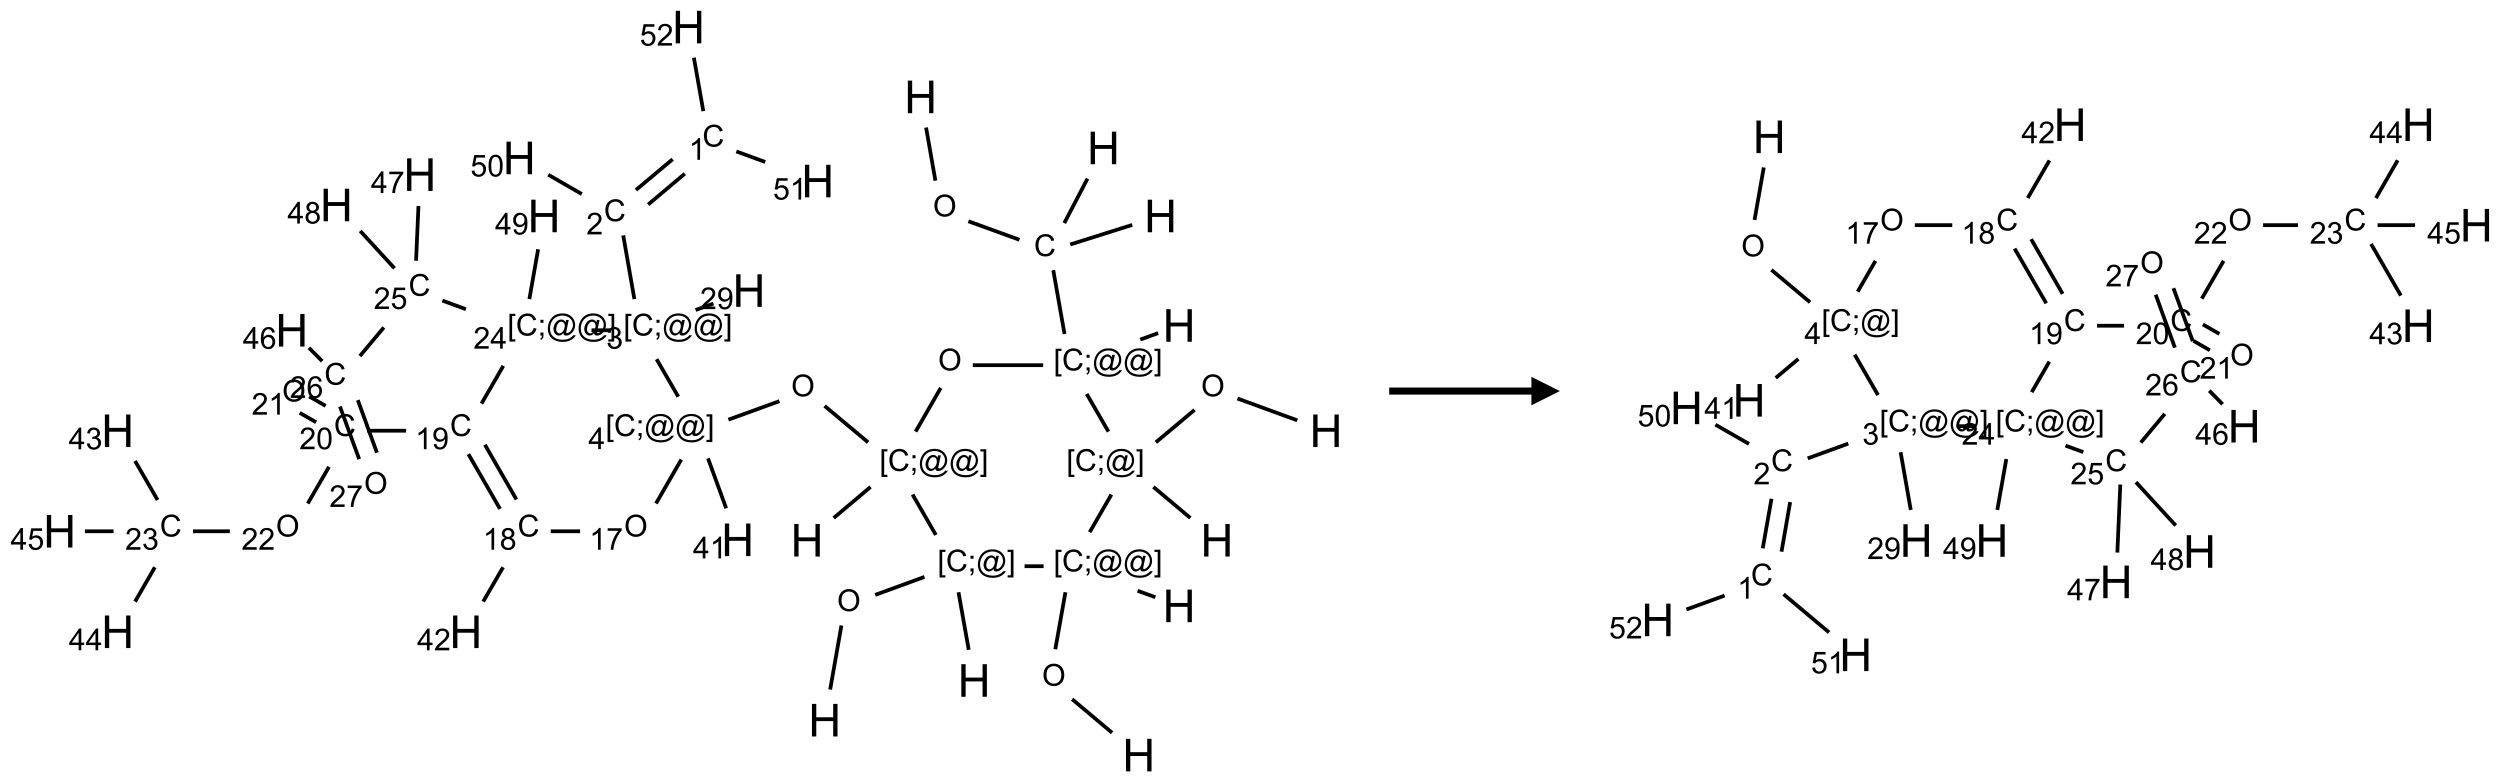 <?xml version="1.0" encoding="UTF-8"?>
<svg xmlns="http://www.w3.org/2000/svg" xmlns:xlink="http://www.w3.org/1999/xlink" width="879" height="275" viewBox="0 0 879 275">
<defs>
<g>
<g id="glyph-0-0">
<path d="M 2 0 L 2 -10 L 10 -10 L 10 0 Z M 2.25 -0.25 L 9.75 -0.25 L 9.75 -9.75 L 2.25 -9.75 Z M 2.25 -0.25 "/>
</g>
<g id="glyph-0-1">
<path d="M 1.281 0 L 1.281 -11.453 L 2.797 -11.453 L 2.797 -6.75 L 8.75 -6.75 L 8.75 -11.453 L 10.266 -11.453 L 10.266 0 L 8.75 0 L 8.75 -5.398 L 2.797 -5.398 L 2.797 0 Z M 1.281 0 "/>
</g>
<g id="glyph-1-0">
<path d="M 1.332 0 L 1.332 -6.668 L 6.668 -6.668 L 6.668 0 Z M 1.5 -0.168 L 6.5 -0.168 L 6.5 -6.5 L 1.5 -6.5 Z M 1.5 -0.168 "/>
</g>
<g id="glyph-1-1">
<path d="M 0.516 -3.719 C 0.516 -4.984 0.855 -5.977 1.535 -6.695 C 2.215 -7.414 3.094 -7.77 4.172 -7.77 C 4.875 -7.77 5.512 -7.602 6.078 -7.266 C 6.645 -6.93 7.074 -6.461 7.371 -5.855 C 7.668 -5.254 7.816 -4.57 7.816 -3.809 C 7.816 -3.035 7.66 -2.34 7.348 -1.73 C 7.035 -1.117 6.594 -0.656 6.02 -0.34 C 5.449 -0.027 4.828 0.129 4.168 0.129 C 3.449 0.129 2.805 -0.043 2.238 -0.391 C 1.672 -0.738 1.246 -1.211 0.953 -1.812 C 0.66 -2.414 0.516 -3.047 0.516 -3.719 Z M 1.559 -3.703 C 1.559 -2.781 1.805 -2.059 2.301 -1.527 C 2.793 -1 3.414 -0.734 4.16 -0.734 C 4.922 -0.734 5.547 -1 6.039 -1.535 C 6.531 -2.07 6.777 -2.828 6.777 -3.812 C 6.777 -4.434 6.672 -4.977 6.461 -5.441 C 6.25 -5.902 5.945 -6.262 5.539 -6.52 C 5.133 -6.773 4.68 -6.902 4.176 -6.902 C 3.461 -6.902 2.848 -6.656 2.332 -6.164 C 1.816 -5.672 1.559 -4.852 1.559 -3.703 Z M 1.559 -3.703 "/>
</g>
<g id="glyph-1-2">
<path d="M 6.27 -2.676 L 7.281 -2.422 C 7.07 -1.594 6.688 -0.961 6.137 -0.523 C 5.586 -0.086 4.914 0.129 4.121 0.129 C 3.297 0.129 2.629 -0.039 2.113 -0.371 C 1.598 -0.707 1.203 -1.191 0.934 -1.828 C 0.664 -2.465 0.531 -3.145 0.531 -3.875 C 0.531 -4.672 0.684 -5.363 0.988 -5.957 C 1.293 -6.547 1.723 -6.996 2.285 -7.305 C 2.844 -7.613 3.461 -7.766 4.137 -7.766 C 4.898 -7.766 5.543 -7.57 6.062 -7.184 C 6.582 -6.793 6.945 -6.246 7.152 -5.543 L 6.156 -5.309 C 5.98 -5.863 5.723 -6.266 5.387 -6.52 C 5.051 -6.773 4.625 -6.902 4.113 -6.902 C 3.527 -6.902 3.039 -6.762 2.645 -6.48 C 2.25 -6.199 1.973 -5.82 1.812 -5.348 C 1.652 -4.871 1.574 -4.383 1.574 -3.879 C 1.574 -3.23 1.668 -2.664 1.855 -2.18 C 2.047 -1.695 2.34 -1.332 2.738 -1.094 C 3.137 -0.855 3.57 -0.734 4.035 -0.734 C 4.602 -0.734 5.082 -0.898 5.473 -1.223 C 5.867 -1.551 6.133 -2.035 6.27 -2.676 Z M 6.27 -2.676 "/>
</g>
<g id="glyph-1-3">
<path d="M 0.723 2.121 L 0.723 -7.637 L 2.793 -7.637 L 2.793 -6.859 L 1.66 -6.859 L 1.66 1.344 L 2.793 1.344 L 2.793 2.121 Z M 0.723 2.121 "/>
</g>
<g id="glyph-1-4">
<path d="M 0.949 -4.465 L 0.949 -5.531 L 2.016 -5.531 L 2.016 -4.465 Z M 0.949 0 L 0.949 -1.066 L 2.016 -1.066 L 2.016 0 C 2.016 0.391 1.945 0.711 1.809 0.949 C 1.668 1.191 1.449 1.379 1.145 1.512 L 0.887 1.109 C 1.082 1.023 1.23 0.895 1.324 0.727 C 1.418 0.559 1.469 0.316 1.48 0 Z M 0.949 0 "/>
</g>
<g id="glyph-1-5">
<path d="M 6.047 -0.848 C 5.82 -0.59 5.57 -0.379 5.289 -0.223 C 5.008 -0.062 4.73 0.016 4.449 0.016 C 4.141 0.016 3.84 -0.074 3.547 -0.254 C 3.254 -0.434 3.02 -0.715 2.836 -1.09 C 2.652 -1.465 2.562 -1.875 2.562 -2.324 C 2.562 -2.875 2.703 -3.43 2.988 -3.98 C 3.27 -4.535 3.621 -4.953 4.043 -5.23 C 4.461 -5.508 4.871 -5.645 5.266 -5.645 C 5.566 -5.645 5.855 -5.566 6.129 -5.41 C 6.402 -5.25 6.641 -5.012 6.84 -4.688 L 7.016 -5.496 L 7.949 -5.496 L 7.199 -2 C 7.094 -1.516 7.043 -1.246 7.043 -1.191 C 7.043 -1.098 7.078 -1.02 7.148 -0.949 C 7.219 -0.883 7.305 -0.848 7.406 -0.848 C 7.59 -0.848 7.832 -0.953 8.129 -1.168 C 8.527 -1.445 8.84 -1.816 9.07 -2.285 C 9.301 -2.75 9.418 -3.234 9.418 -3.73 C 9.418 -4.309 9.27 -4.852 8.973 -5.355 C 8.676 -5.859 8.23 -6.262 7.645 -6.562 C 7.055 -6.863 6.406 -7.016 5.691 -7.016 C 4.879 -7.016 4.137 -6.824 3.465 -6.445 C 2.793 -6.066 2.273 -5.52 1.902 -4.809 C 1.535 -4.098 1.348 -3.34 1.348 -2.527 C 1.348 -1.676 1.535 -0.941 1.902 -0.328 C 2.273 0.285 2.809 0.742 3.508 1.035 C 4.207 1.328 4.984 1.473 5.832 1.473 C 6.742 1.473 7.504 1.32 8.121 1.016 C 8.734 0.711 9.195 0.34 9.5 -0.098 L 10.441 -0.098 C 10.266 0.266 9.961 0.637 9.531 1.016 C 9.102 1.395 8.59 1.695 7.996 1.914 C 7.402 2.133 6.688 2.246 5.848 2.246 C 5.078 2.246 4.367 2.145 3.715 1.949 C 3.066 1.75 2.512 1.453 2.051 1.055 C 1.594 0.656 1.25 0.199 1.016 -0.316 C 0.723 -0.973 0.578 -1.684 0.578 -2.441 C 0.578 -3.289 0.75 -4.098 1.098 -4.863 C 1.523 -5.805 2.125 -6.527 2.902 -7.027 C 3.684 -7.527 4.629 -7.777 5.738 -7.777 C 6.602 -7.777 7.375 -7.602 8.059 -7.246 C 8.746 -6.895 9.285 -6.371 9.684 -5.672 C 10.02 -5.07 10.188 -4.418 10.188 -3.715 C 10.188 -2.707 9.832 -1.812 9.125 -1.031 C 8.492 -0.328 7.801 0.02 7.051 0.02 C 6.812 0.02 6.617 -0.016 6.473 -0.09 C 6.324 -0.16 6.215 -0.266 6.145 -0.402 C 6.102 -0.488 6.066 -0.637 6.047 -0.848 Z M 3.527 -2.262 C 3.527 -1.785 3.641 -1.414 3.863 -1.152 C 4.09 -0.887 4.348 -0.754 4.641 -0.754 C 4.836 -0.754 5.039 -0.812 5.254 -0.93 C 5.469 -1.047 5.676 -1.219 5.871 -1.449 C 6.066 -1.676 6.23 -1.969 6.355 -2.32 C 6.48 -2.672 6.543 -3.027 6.543 -3.379 C 6.543 -3.852 6.426 -4.219 6.191 -4.48 C 5.957 -4.738 5.672 -4.871 5.332 -4.871 C 5.109 -4.871 4.902 -4.812 4.707 -4.699 C 4.512 -4.586 4.32 -4.406 4.137 -4.156 C 3.953 -3.906 3.805 -3.602 3.691 -3.246 C 3.582 -2.887 3.527 -2.559 3.527 -2.262 Z M 3.527 -2.262 "/>
</g>
<g id="glyph-1-6">
<path d="M 2.27 2.121 L 0.203 2.121 L 0.203 1.344 L 1.332 1.344 L 1.332 -6.859 L 0.203 -6.859 L 0.203 -7.637 L 2.27 -7.637 Z M 2.27 2.121 "/>
</g>
<g id="glyph-1-7">
<path d="M 3.449 0 L 3.449 -1.828 L 0.137 -1.828 L 0.137 -2.688 L 3.621 -7.637 L 4.387 -7.637 L 4.387 -2.688 L 5.418 -2.688 L 5.418 -1.828 L 4.387 -1.828 L 4.387 0 Z M 3.449 -2.688 L 3.449 -6.129 L 1.059 -2.688 Z M 3.449 -2.688 "/>
</g>
<g id="glyph-1-8">
<path d="M 3.973 0 L 3.035 0 L 3.035 -5.973 C 2.809 -5.758 2.516 -5.543 2.148 -5.328 C 1.781 -5.113 1.453 -4.953 1.16 -4.844 L 1.16 -5.75 C 1.684 -5.996 2.145 -6.297 2.535 -6.645 C 2.93 -6.996 3.207 -7.336 3.371 -7.668 L 3.973 -7.668 Z M 3.973 0 "/>
</g>
<g id="glyph-1-9">
<path d="M 0.449 -2.016 L 1.387 -2.141 C 1.492 -1.609 1.676 -1.227 1.934 -0.992 C 2.191 -0.758 2.508 -0.641 2.879 -0.641 C 3.32 -0.641 3.695 -0.793 3.996 -1.098 C 4.301 -1.402 4.453 -1.781 4.453 -2.234 C 4.453 -2.664 4.312 -3.02 4.031 -3.301 C 3.75 -3.578 3.391 -3.719 2.957 -3.719 C 2.781 -3.719 2.562 -3.684 2.297 -3.613 L 2.402 -4.438 C 2.465 -4.43 2.516 -4.426 2.551 -4.426 C 2.949 -4.426 3.312 -4.531 3.629 -4.738 C 3.949 -4.949 4.109 -5.27 4.109 -5.703 C 4.109 -6.047 3.992 -6.332 3.762 -6.559 C 3.527 -6.785 3.227 -6.895 2.859 -6.895 C 2.496 -6.895 2.191 -6.781 1.949 -6.551 C 1.707 -6.324 1.547 -5.98 1.48 -5.52 L 0.543 -5.688 C 0.656 -6.316 0.918 -6.805 1.324 -7.148 C 1.73 -7.492 2.234 -7.668 2.84 -7.668 C 3.254 -7.668 3.641 -7.578 3.988 -7.398 C 4.34 -7.219 4.609 -6.977 4.793 -6.668 C 4.98 -6.359 5.074 -6.031 5.074 -5.684 C 5.074 -5.352 4.984 -5.051 4.809 -4.781 C 4.629 -4.512 4.367 -4.297 4.02 -4.137 C 4.473 -4.031 4.824 -3.816 5.074 -3.488 C 5.324 -3.16 5.449 -2.75 5.449 -2.254 C 5.449 -1.59 5.203 -1.023 4.719 -0.559 C 4.234 -0.098 3.617 0.137 2.875 0.137 C 2.203 0.137 1.648 -0.062 1.207 -0.465 C 0.762 -0.863 0.512 -1.379 0.449 -2.016 Z M 0.449 -2.016 "/>
</g>
<g id="glyph-1-10">
<path d="M 5.371 -0.902 L 5.371 0 L 0.324 0 C 0.316 -0.227 0.352 -0.441 0.434 -0.652 C 0.562 -0.996 0.766 -1.332 1.051 -1.668 C 1.332 -2 1.742 -2.387 2.277 -2.824 C 3.105 -3.504 3.668 -4.043 3.957 -4.441 C 4.25 -4.84 4.395 -5.215 4.395 -5.566 C 4.395 -5.938 4.262 -6.254 3.996 -6.508 C 3.73 -6.762 3.387 -6.891 2.957 -6.891 C 2.508 -6.891 2.145 -6.754 1.875 -6.484 C 1.605 -6.215 1.469 -5.84 1.465 -5.359 L 0.5 -5.457 C 0.566 -6.176 0.812 -6.727 1.246 -7.102 C 1.676 -7.477 2.254 -7.668 2.98 -7.668 C 3.711 -7.668 4.293 -7.465 4.719 -7.059 C 5.145 -6.652 5.359 -6.148 5.359 -5.547 C 5.359 -5.242 5.297 -4.941 5.172 -4.645 C 5.047 -4.352 4.84 -4.039 4.551 -3.715 C 4.262 -3.387 3.777 -2.938 3.105 -2.371 C 2.543 -1.898 2.18 -1.578 2.02 -1.41 C 1.859 -1.242 1.73 -1.07 1.625 -0.902 Z M 5.371 -0.902 "/>
</g>
<g id="glyph-1-11">
<path d="M 0.441 -2 L 1.426 -2.082 C 1.5 -1.605 1.668 -1.242 1.934 -1.004 C 2.199 -0.762 2.52 -0.641 2.895 -0.641 C 3.348 -0.641 3.73 -0.812 4.043 -1.152 C 4.355 -1.492 4.512 -1.941 4.512 -2.504 C 4.512 -3.039 4.359 -3.461 4.059 -3.77 C 3.758 -4.078 3.367 -4.234 2.879 -4.234 C 2.578 -4.234 2.305 -4.164 2.062 -4.027 C 1.82 -3.891 1.629 -3.715 1.488 -3.496 L 0.609 -3.609 L 1.348 -7.531 L 5.145 -7.531 L 5.145 -6.637 L 2.098 -6.637 L 1.688 -4.582 C 2.145 -4.902 2.625 -5.062 3.129 -5.062 C 3.797 -5.062 4.359 -4.832 4.816 -4.371 C 5.277 -3.91 5.504 -3.312 5.504 -2.59 C 5.504 -1.898 5.305 -1.301 4.902 -0.797 C 4.41 -0.18 3.742 0.129 2.895 0.129 C 2.199 0.129 1.633 -0.062 1.195 -0.453 C 0.758 -0.844 0.504 -1.359 0.441 -2 Z M 0.441 -2 "/>
</g>
<g id="glyph-1-12">
<path d="M 0.441 -3.766 C 0.441 -4.668 0.535 -5.395 0.723 -5.945 C 0.906 -6.496 1.184 -6.922 1.551 -7.219 C 1.918 -7.516 2.375 -7.668 2.934 -7.668 C 3.344 -7.668 3.703 -7.586 4.012 -7.418 C 4.32 -7.254 4.574 -7.016 4.777 -6.707 C 4.977 -6.395 5.137 -6.016 5.25 -5.57 C 5.363 -5.125 5.422 -4.523 5.422 -3.766 C 5.422 -2.871 5.328 -2.148 5.145 -1.598 C 4.961 -1.047 4.688 -0.621 4.32 -0.32 C 3.953 -0.02 3.492 0.129 2.934 0.129 C 2.195 0.129 1.617 -0.133 1.199 -0.66 C 0.695 -1.297 0.441 -2.332 0.441 -3.766 Z M 1.406 -3.766 C 1.406 -2.512 1.555 -1.68 1.848 -1.262 C 2.141 -0.848 2.5 -0.641 2.934 -0.641 C 3.363 -0.641 3.727 -0.848 4.02 -1.266 C 4.312 -1.684 4.457 -2.516 4.457 -3.766 C 4.457 -5.023 4.312 -5.859 4.02 -6.27 C 3.727 -6.684 3.359 -6.891 2.922 -6.891 C 2.492 -6.891 2.148 -6.707 1.891 -6.344 C 1.566 -5.879 1.406 -5.02 1.406 -3.766 Z M 1.406 -3.766 "/>
</g>
<g id="glyph-1-13">
<path d="M 0.582 -1.766 L 1.484 -1.848 C 1.562 -1.426 1.707 -1.117 1.922 -0.926 C 2.137 -0.734 2.414 -0.641 2.75 -0.641 C 3.039 -0.641 3.289 -0.707 3.508 -0.84 C 3.727 -0.973 3.902 -1.148 4.043 -1.367 C 4.18 -1.586 4.297 -1.887 4.391 -2.262 C 4.484 -2.637 4.531 -3.016 4.531 -3.406 C 4.531 -3.449 4.531 -3.512 4.527 -3.594 C 4.34 -3.297 4.082 -3.055 3.758 -2.867 C 3.434 -2.68 3.082 -2.59 2.703 -2.59 C 2.07 -2.59 1.535 -2.816 1.098 -3.277 C 0.66 -3.734 0.441 -4.34 0.441 -5.09 C 0.441 -5.863 0.672 -6.484 1.129 -6.957 C 1.586 -7.43 2.156 -7.668 2.844 -7.668 C 3.34 -7.668 3.793 -7.531 4.207 -7.266 C 4.617 -7 4.93 -6.617 5.145 -6.121 C 5.355 -5.629 5.465 -4.91 5.465 -3.973 C 5.465 -2.996 5.359 -2.223 5.145 -1.645 C 4.934 -1.066 4.617 -0.625 4.199 -0.324 C 3.781 -0.02 3.293 0.129 2.73 0.129 C 2.133 0.129 1.645 -0.035 1.266 -0.367 C 0.887 -0.699 0.66 -1.164 0.582 -1.766 Z M 4.422 -5.137 C 4.422 -5.676 4.277 -6.102 3.992 -6.418 C 3.707 -6.734 3.359 -6.891 2.957 -6.891 C 2.543 -6.891 2.18 -6.719 1.871 -6.379 C 1.562 -6.039 1.406 -5.598 1.406 -5.059 C 1.406 -4.57 1.555 -4.176 1.848 -3.871 C 2.141 -3.566 2.5 -3.418 2.934 -3.418 C 3.367 -3.418 3.723 -3.57 4.004 -3.871 C 4.281 -4.176 4.422 -4.598 4.422 -5.137 Z M 4.422 -5.137 "/>
</g>
<g id="glyph-1-14">
<path d="M 5.309 -5.766 L 4.375 -5.691 C 4.293 -6.059 4.172 -6.328 4.02 -6.496 C 3.766 -6.762 3.453 -6.895 3.082 -6.895 C 2.785 -6.895 2.523 -6.812 2.297 -6.645 C 2 -6.43 1.77 -6.117 1.598 -5.703 C 1.43 -5.289 1.34 -4.703 1.332 -3.938 C 1.559 -4.281 1.836 -4.535 2.16 -4.703 C 2.488 -4.871 2.828 -4.953 3.188 -4.953 C 3.812 -4.953 4.344 -4.723 4.785 -4.262 C 5.223 -3.801 5.441 -3.207 5.441 -2.48 C 5.441 -2 5.34 -1.555 5.133 -1.145 C 4.926 -0.73 4.641 -0.418 4.281 -0.199 C 3.922 0.02 3.512 0.129 3.051 0.129 C 2.27 0.129 1.633 -0.156 1.141 -0.73 C 0.648 -1.305 0.402 -2.254 0.402 -3.574 C 0.402 -5.051 0.672 -6.121 1.219 -6.793 C 1.695 -7.375 2.336 -7.668 3.141 -7.668 C 3.742 -7.668 4.234 -7.5 4.617 -7.16 C 5 -6.824 5.23 -6.359 5.309 -5.766 Z M 1.48 -2.473 C 1.48 -2.152 1.547 -1.844 1.684 -1.547 C 1.82 -1.25 2.016 -1.027 2.262 -0.871 C 2.508 -0.719 2.766 -0.641 3.035 -0.641 C 3.434 -0.641 3.773 -0.801 4.059 -1.121 C 4.344 -1.441 4.484 -1.875 4.484 -2.422 C 4.484 -2.949 4.344 -3.367 4.062 -3.668 C 3.781 -3.973 3.426 -4.125 3 -4.125 C 2.578 -4.125 2.219 -3.973 1.922 -3.668 C 1.625 -3.363 1.48 -2.969 1.48 -2.473 Z M 1.48 -2.473 "/>
</g>
<g id="glyph-1-15">
<path d="M 0.504 -6.637 L 0.504 -7.535 L 5.449 -7.535 L 5.449 -6.809 C 4.961 -6.289 4.48 -5.602 4.004 -4.746 C 3.527 -3.887 3.156 -3.004 2.895 -2.098 C 2.707 -1.461 2.59 -0.762 2.535 0 L 1.574 0 C 1.582 -0.602 1.703 -1.328 1.926 -2.176 C 2.152 -3.027 2.477 -3.848 2.898 -4.637 C 3.32 -5.426 3.77 -6.094 4.246 -6.637 Z M 0.504 -6.637 "/>
</g>
<g id="glyph-1-16">
<path d="M 1.887 -4.141 C 1.496 -4.281 1.207 -4.484 1.02 -4.75 C 0.832 -5.016 0.738 -5.328 0.738 -5.699 C 0.738 -6.254 0.938 -6.719 1.34 -7.098 C 1.738 -7.477 2.27 -7.668 2.934 -7.668 C 3.598 -7.668 4.137 -7.473 4.543 -7.086 C 4.949 -6.699 5.152 -6.227 5.152 -5.672 C 5.152 -5.316 5.059 -5.008 4.871 -4.746 C 4.688 -4.484 4.406 -4.281 4.027 -4.141 C 4.496 -3.988 4.852 -3.742 5.098 -3.402 C 5.34 -3.062 5.465 -2.656 5.465 -2.184 C 5.465 -1.531 5.234 -0.98 4.77 -0.535 C 4.309 -0.09 3.703 0.129 2.949 0.129 C 2.195 0.129 1.586 -0.094 1.125 -0.539 C 0.664 -0.984 0.434 -1.543 0.434 -2.207 C 0.434 -2.703 0.559 -3.121 0.809 -3.457 C 1.062 -3.793 1.422 -4.02 1.887 -4.141 Z M 1.699 -5.73 C 1.699 -5.367 1.812 -5.074 2.047 -4.844 C 2.281 -4.613 2.582 -4.5 2.953 -4.5 C 3.312 -4.5 3.609 -4.613 3.84 -4.84 C 4.07 -5.066 4.188 -5.348 4.188 -5.676 C 4.188 -6.02 4.07 -6.309 3.832 -6.543 C 3.594 -6.777 3.297 -6.895 2.941 -6.895 C 2.586 -6.895 2.289 -6.781 2.051 -6.551 C 1.816 -6.324 1.699 -6.047 1.699 -5.73 Z M 1.395 -2.203 C 1.395 -1.938 1.461 -1.676 1.586 -1.426 C 1.711 -1.176 1.902 -0.984 2.152 -0.848 C 2.402 -0.711 2.672 -0.641 2.957 -0.641 C 3.406 -0.641 3.777 -0.785 4.066 -1.074 C 4.359 -1.363 4.504 -1.727 4.504 -2.172 C 4.504 -2.625 4.355 -2.996 4.055 -3.293 C 3.754 -3.586 3.379 -3.734 2.926 -3.734 C 2.484 -3.734 2.121 -3.59 1.832 -3.297 C 1.543 -3.004 1.395 -2.641 1.395 -2.203 Z M 1.395 -2.203 "/>
</g>
</g>
</defs>
<path fill="none" stroke-width="0.033" stroke-linecap="butt" stroke-linejoin="miter" stroke="rgb(0%, 0%, 0%)" stroke-opacity="1" stroke-miterlimit="10" d="M 7.616 0.883 L 7.698 1.35 " transform="matrix(40, 0, 0, 40, 20.967, 9.518)"/>
<path fill="none" stroke-width="0.033" stroke-linecap="butt" stroke-linejoin="miter" stroke="rgb(0%, 0%, 0%)" stroke-opacity="1" stroke-miterlimit="10" d="M 7.988 1.707 L 8.437 1.87 " transform="matrix(40, 0, 0, 40, 20.967, 9.518)"/>
<path fill="none" stroke-width="0.033" stroke-linecap="butt" stroke-linejoin="miter" stroke="rgb(0%, 0%, 0%)" stroke-opacity="1" stroke-miterlimit="10" d="M 8.883 1.911 L 9.428 1.739 " transform="matrix(40, 0, 0, 40, 20.967, 9.518)"/>
<path fill="none" stroke-width="0.033" stroke-linecap="butt" stroke-linejoin="miter" stroke="rgb(0%, 0%, 0%)" stroke-opacity="1" stroke-miterlimit="10" d="M 8.831 1.723 L 9.035 1.332 " transform="matrix(40, 0, 0, 40, 20.967, 9.518)"/>
<path fill="none" stroke-width="0.033" stroke-linecap="butt" stroke-linejoin="miter" stroke="rgb(0%, 0%, 0%)" stroke-opacity="1" stroke-miterlimit="10" d="M 8.734 2.137 L 8.833 2.698 " transform="matrix(40, 0, 0, 40, 20.967, 9.518)"/>
<path fill="none" stroke-width="0.033" stroke-linecap="butt" stroke-linejoin="miter" stroke="rgb(0%, 0%, 0%)" stroke-opacity="1" stroke-miterlimit="10" d="M 9.499 2.747 L 9.656 2.69 " transform="matrix(40, 0, 0, 40, 20.967, 9.518)"/>
<path fill="none" stroke-width="0.033" stroke-linecap="butt" stroke-linejoin="miter" stroke="rgb(0%, 0%, 0%)" stroke-opacity="1" stroke-miterlimit="10" d="M 8.645 2.972 L 8.027 2.972 " transform="matrix(40, 0, 0, 40, 20.967, 9.518)"/>
<path fill="none" stroke-width="0.033" stroke-linecap="butt" stroke-linejoin="miter" stroke="rgb(0%, 0%, 0%)" stroke-opacity="1" stroke-miterlimit="10" d="M 7.745 3.172 L 7.524 3.556 " transform="matrix(40, 0, 0, 40, 20.967, 9.518)"/>
<path fill="none" stroke-width="0.033" stroke-linecap="butt" stroke-linejoin="miter" stroke="rgb(0%, 0%, 0%)" stroke-opacity="1" stroke-miterlimit="10" d="M 7.128 4.042 L 6.804 4.315 " transform="matrix(40, 0, 0, 40, 20.967, 9.518)"/>
<path fill="none" stroke-width="0.033" stroke-linecap="butt" stroke-linejoin="miter" stroke="rgb(0%, 0%, 0%)" stroke-opacity="1" stroke-miterlimit="10" d="M 7.106 3.65 L 6.724 3.33 " transform="matrix(40, 0, 0, 40, 20.967, 9.518)"/>
<path fill="none" stroke-width="0.033" stroke-linecap="butt" stroke-linejoin="miter" stroke="rgb(0%, 0%, 0%)" stroke-opacity="1" stroke-miterlimit="10" d="M 6.327 3.288 L 5.878 3.451 " transform="matrix(40, 0, 0, 40, 20.967, 9.518)"/>
<path fill="none" stroke-width="0.033" stroke-linecap="butt" stroke-linejoin="miter" stroke="rgb(0%, 0%, 0%)" stroke-opacity="1" stroke-miterlimit="10" d="M 5.699 3.791 L 5.859 4.23 " transform="matrix(40, 0, 0, 40, 20.967, 9.518)"/>
<path fill="none" stroke-width="0.033" stroke-linecap="butt" stroke-linejoin="miter" stroke="rgb(0%, 0%, 0%)" stroke-opacity="1" stroke-miterlimit="10" d="M 5.438 3.249 L 5.247 2.919 " transform="matrix(40, 0, 0, 40, 20.967, 9.518)"/>
<path fill="none" stroke-width="0.033" stroke-linecap="butt" stroke-linejoin="miter" stroke="rgb(0%, 0%, 0%)" stroke-opacity="1" stroke-miterlimit="10" d="M 5.052 2.391 L 4.954 1.831 " transform="matrix(40, 0, 0, 40, 20.967, 9.518)"/>
<path fill="none" stroke-width="0.033" stroke-linecap="butt" stroke-linejoin="miter" stroke="rgb(0%, 0%, 0%)" stroke-opacity="1" stroke-miterlimit="10" d="M 5.173 1.56 L 5.495 1.289 " transform="matrix(40, 0, 0, 40, 20.967, 9.518)"/>
<path fill="none" stroke-width="0.033" stroke-linecap="butt" stroke-linejoin="miter" stroke="rgb(0%, 0%, 0%)" stroke-opacity="1" stroke-miterlimit="10" d="M 5.066 1.432 L 5.388 1.162 " transform="matrix(40, 0, 0, 40, 20.967, 9.518)"/>
<path fill="none" stroke-width="0.033" stroke-linecap="butt" stroke-linejoin="miter" stroke="rgb(0%, 0%, 0%)" stroke-opacity="1" stroke-miterlimit="10" d="M 5.948 1.093 L 6.202 1.186 " transform="matrix(40, 0, 0, 40, 20.967, 9.518)"/>
<path fill="none" stroke-width="0.033" stroke-linecap="butt" stroke-linejoin="miter" stroke="rgb(0%, 0%, 0%)" stroke-opacity="1" stroke-miterlimit="10" d="M 5.658 0.739 L 5.575 0.269 " transform="matrix(40, 0, 0, 40, 20.967, 9.518)"/>
<path fill="none" stroke-width="0.033" stroke-linecap="butt" stroke-linejoin="miter" stroke="rgb(0%, 0%, 0%)" stroke-opacity="1" stroke-miterlimit="10" d="M 4.59 1.468 L 4.295 1.298 " transform="matrix(40, 0, 0, 40, 20.967, 9.518)"/>
<path fill="none" stroke-width="0.033" stroke-linecap="butt" stroke-linejoin="miter" stroke="rgb(0%, 0%, 0%)" stroke-opacity="1" stroke-miterlimit="10" d="M 5.59 2.487 L 5.747 2.43 " transform="matrix(40, 0, 0, 40, 20.967, 9.518)"/>
<path fill="none" stroke-width="0.033" stroke-linecap="butt" stroke-linejoin="miter" stroke="rgb(0%, 0%, 0%)" stroke-opacity="1" stroke-miterlimit="10" d="M 4.841 2.665 L 4.675 2.665 " transform="matrix(40, 0, 0, 40, 20.967, 9.518)"/>
<path fill="none" stroke-width="0.033" stroke-linecap="butt" stroke-linejoin="miter" stroke="rgb(0%, 0%, 0%)" stroke-opacity="1" stroke-miterlimit="10" d="M 3.571 2.48 L 3.364 2.404 " transform="matrix(40, 0, 0, 40, 20.967, 9.518)"/>
<path fill="none" stroke-width="0.033" stroke-linecap="butt" stroke-linejoin="miter" stroke="rgb(0%, 0%, 0%)" stroke-opacity="1" stroke-miterlimit="10" d="M 2.85 2.64 L 2.639 2.892 " transform="matrix(40, 0, 0, 40, 20.967, 9.518)"/>
<path fill="none" stroke-width="0.033" stroke-linecap="butt" stroke-linejoin="miter" stroke="rgb(0%, 0%, 0%)" stroke-opacity="1" stroke-miterlimit="10" d="M 2.464 3.335 L 2.633 3.798 " transform="matrix(40, 0, 0, 40, 20.967, 9.518)"/>
<path fill="none" stroke-width="0.033" stroke-linecap="butt" stroke-linejoin="miter" stroke="rgb(0%, 0%, 0%)" stroke-opacity="1" stroke-miterlimit="10" d="M 2.621 3.279 L 2.789 3.741 " transform="matrix(40, 0, 0, 40, 20.967, 9.518)"/>
<path fill="none" stroke-width="0.033" stroke-linecap="butt" stroke-linejoin="miter" stroke="rgb(0%, 0%, 0%)" stroke-opacity="1" stroke-miterlimit="10" d="M 2.308 2.937 L 2.191 2.819 " transform="matrix(40, 0, 0, 40, 20.967, 9.518)"/>
<path fill="none" stroke-width="0.033" stroke-linecap="butt" stroke-linejoin="miter" stroke="rgb(0%, 0%, 0%)" stroke-opacity="1" stroke-miterlimit="10" d="M 3.133 2.054 L 3.154 1.573 " transform="matrix(40, 0, 0, 40, 20.967, 9.518)"/>
<path fill="none" stroke-width="0.033" stroke-linecap="butt" stroke-linejoin="miter" stroke="rgb(0%, 0%, 0%)" stroke-opacity="1" stroke-miterlimit="10" d="M 2.943 2.12 L 2.642 1.792 " transform="matrix(40, 0, 0, 40, 20.967, 9.518)"/>
<path fill="none" stroke-width="0.033" stroke-linecap="butt" stroke-linejoin="miter" stroke="rgb(0%, 0%, 0%)" stroke-opacity="1" stroke-miterlimit="10" d="M 4.129 2.391 L 4.206 1.953 " transform="matrix(40, 0, 0, 40, 20.967, 9.518)"/>
<path fill="none" stroke-width="0.033" stroke-linecap="butt" stroke-linejoin="miter" stroke="rgb(0%, 0%, 0%)" stroke-opacity="1" stroke-miterlimit="10" d="M 3.9 2.978 L 3.708 3.31 " transform="matrix(40, 0, 0, 40, 20.967, 9.518)"/>
<path fill="none" stroke-width="0.033" stroke-linecap="butt" stroke-linejoin="miter" stroke="rgb(0%, 0%, 0%)" stroke-opacity="1" stroke-miterlimit="10" d="M 3.045 3.548 L 2.703 3.548 " transform="matrix(40, 0, 0, 40, 20.967, 9.518)"/>
<path fill="none" stroke-width="0.033" stroke-linecap="butt" stroke-linejoin="miter" stroke="rgb(0%, 0%, 0%)" stroke-opacity="1" stroke-miterlimit="10" d="M 2.338 3.33 L 2.194 3.247 " transform="matrix(40, 0, 0, 40, 20.967, 9.518)"/>
<path fill="none" stroke-width="0.033" stroke-linecap="butt" stroke-linejoin="miter" stroke="rgb(0%, 0%, 0%)" stroke-opacity="1" stroke-miterlimit="10" d="M 2.255 3.474 L 2.11 3.391 " transform="matrix(40, 0, 0, 40, 20.967, 9.518)"/>
<path fill="none" stroke-width="0.033" stroke-linecap="butt" stroke-linejoin="miter" stroke="rgb(0%, 0%, 0%)" stroke-opacity="1" stroke-miterlimit="10" d="M 2.368 3.865 L 2.181 4.188 " transform="matrix(40, 0, 0, 40, 20.967, 9.518)"/>
<path fill="none" stroke-width="0.033" stroke-linecap="butt" stroke-linejoin="miter" stroke="rgb(0%, 0%, 0%)" stroke-opacity="1" stroke-miterlimit="10" d="M 1.496 4.432 L 1.172 4.432 " transform="matrix(40, 0, 0, 40, 20.967, 9.518)"/>
<path fill="none" stroke-width="0.033" stroke-linecap="butt" stroke-linejoin="miter" stroke="rgb(0%, 0%, 0%)" stroke-opacity="1" stroke-miterlimit="10" d="M 0.861 4.157 L 0.663 3.814 " transform="matrix(40, 0, 0, 40, 20.967, 9.518)"/>
<path fill="none" stroke-width="0.033" stroke-linecap="butt" stroke-linejoin="miter" stroke="rgb(0%, 0%, 0%)" stroke-opacity="1" stroke-miterlimit="10" d="M 0.837 4.748 L 0.663 5.05 " transform="matrix(40, 0, 0, 40, 20.967, 9.518)"/>
<path fill="none" stroke-width="0.033" stroke-linecap="butt" stroke-linejoin="miter" stroke="rgb(0%, 0%, 0%)" stroke-opacity="1" stroke-miterlimit="10" d="M 0.474 4.432 L 0.222 4.432 " transform="matrix(40, 0, 0, 40, 20.967, 9.518)"/>
<path fill="none" stroke-width="0.033" stroke-linecap="butt" stroke-linejoin="miter" stroke="rgb(0%, 0%, 0%)" stroke-opacity="1" stroke-miterlimit="10" d="M 3.593 3.754 L 3.871 4.235 " transform="matrix(40, 0, 0, 40, 20.967, 9.518)"/>
<path fill="none" stroke-width="0.033" stroke-linecap="butt" stroke-linejoin="miter" stroke="rgb(0%, 0%, 0%)" stroke-opacity="1" stroke-miterlimit="10" d="M 3.738 3.671 L 4.015 4.152 " transform="matrix(40, 0, 0, 40, 20.967, 9.518)"/>
<path fill="none" stroke-width="0.033" stroke-linecap="butt" stroke-linejoin="miter" stroke="rgb(0%, 0%, 0%)" stroke-opacity="1" stroke-miterlimit="10" d="M 3.898 4.748 L 3.723 5.05 " transform="matrix(40, 0, 0, 40, 20.967, 9.518)"/>
<path fill="none" stroke-width="0.033" stroke-linecap="butt" stroke-linejoin="miter" stroke="rgb(0%, 0%, 0%)" stroke-opacity="1" stroke-miterlimit="10" d="M 4.317 4.432 L 4.575 4.432 " transform="matrix(40, 0, 0, 40, 20.967, 9.518)"/>
<path fill="none" stroke-width="0.033" stroke-linecap="butt" stroke-linejoin="miter" stroke="rgb(0%, 0%, 0%)" stroke-opacity="1" stroke-miterlimit="10" d="M 5.242 4.188 L 5.464 3.802 " transform="matrix(40, 0, 0, 40, 20.967, 9.518)"/>
<path fill="none" stroke-width="0.033" stroke-linecap="butt" stroke-linejoin="miter" stroke="rgb(0%, 0%, 0%)" stroke-opacity="1" stroke-miterlimit="10" d="M 7.497 4.109 L 7.702 4.464 " transform="matrix(40, 0, 0, 40, 20.967, 9.518)"/>
<path fill="none" stroke-width="0.033" stroke-linecap="butt" stroke-linejoin="miter" stroke="rgb(0%, 0%, 0%)" stroke-opacity="1" stroke-miterlimit="10" d="M 7.901 4.968 L 7.991 5.474 " transform="matrix(40, 0, 0, 40, 20.967, 9.518)"/>
<path fill="none" stroke-width="0.033" stroke-linecap="butt" stroke-linejoin="miter" stroke="rgb(0%, 0%, 0%)" stroke-opacity="1" stroke-miterlimit="10" d="M 7.602 4.833 L 7.169 4.991 " transform="matrix(40, 0, 0, 40, 20.967, 9.518)"/>
<path fill="none" stroke-width="0.033" stroke-linecap="butt" stroke-linejoin="miter" stroke="rgb(0%, 0%, 0%)" stroke-opacity="1" stroke-miterlimit="10" d="M 6.872 5.26 L 6.773 5.823 " transform="matrix(40, 0, 0, 40, 20.967, 9.518)"/>
<path fill="none" stroke-width="0.033" stroke-linecap="butt" stroke-linejoin="miter" stroke="rgb(0%, 0%, 0%)" stroke-opacity="1" stroke-miterlimit="10" d="M 8.482 4.739 L 8.649 4.739 " transform="matrix(40, 0, 0, 40, 20.967, 9.518)"/>
<path fill="none" stroke-width="0.033" stroke-linecap="butt" stroke-linejoin="miter" stroke="rgb(0%, 0%, 0%)" stroke-opacity="1" stroke-miterlimit="10" d="M 9.475 4.955 L 9.632 5.012 " transform="matrix(40, 0, 0, 40, 20.967, 9.518)"/>
<path fill="none" stroke-width="0.033" stroke-linecap="butt" stroke-linejoin="miter" stroke="rgb(0%, 0%, 0%)" stroke-opacity="1" stroke-miterlimit="10" d="M 8.841 4.968 L 8.752 5.469 " transform="matrix(40, 0, 0, 40, 20.967, 9.518)"/>
<path fill="none" stroke-width="0.033" stroke-linecap="butt" stroke-linejoin="miter" stroke="rgb(0%, 0%, 0%)" stroke-opacity="1" stroke-miterlimit="10" d="M 8.9 5.908 L 9.251 6.203 " transform="matrix(40, 0, 0, 40, 20.967, 9.518)"/>
<path fill="none" stroke-width="0.033" stroke-linecap="butt" stroke-linejoin="miter" stroke="rgb(0%, 0%, 0%)" stroke-opacity="1" stroke-miterlimit="10" d="M 9.054 4.44 L 9.245 4.109 " transform="matrix(40, 0, 0, 40, 20.967, 9.518)"/>
<path fill="none" stroke-width="0.033" stroke-linecap="butt" stroke-linejoin="miter" stroke="rgb(0%, 0%, 0%)" stroke-opacity="1" stroke-miterlimit="10" d="M 9.219 3.556 L 9.028 3.225 " transform="matrix(40, 0, 0, 40, 20.967, 9.518)"/>
<path fill="none" stroke-width="0.033" stroke-linecap="butt" stroke-linejoin="miter" stroke="rgb(0%, 0%, 0%)" stroke-opacity="1" stroke-miterlimit="10" d="M 9.614 4.042 L 9.939 4.315 " transform="matrix(40, 0, 0, 40, 20.967, 9.518)"/>
<path fill="none" stroke-width="0.033" stroke-linecap="butt" stroke-linejoin="miter" stroke="rgb(0%, 0%, 0%)" stroke-opacity="1" stroke-miterlimit="10" d="M 9.636 3.65 L 9.976 3.365 " transform="matrix(40, 0, 0, 40, 20.967, 9.518)"/>
<path fill="none" stroke-width="0.033" stroke-linecap="butt" stroke-linejoin="miter" stroke="rgb(0%, 0%, 0%)" stroke-opacity="1" stroke-miterlimit="10" d="M 10.353 3.265 L 10.879 3.457 " transform="matrix(40, 0, 0, 40, 20.967, 9.518)"/>
<g fill="rgb(0%, 0%, 0%)" fill-opacity="1">
<use xlink:href="#glyph-0-1" x="317.922" y="39.793"/>
</g>
<g fill="rgb(0%, 0%, 0%)" fill-opacity="1">
<use xlink:href="#glyph-1-1" x="328.027" y="76.098"/>
</g>
<g fill="rgb(0%, 0%, 0%)" fill-opacity="1">
<use xlink:href="#glyph-1-2" x="363.535" y="90.051"/>
</g>
<g fill="rgb(0%, 0%, 0%)" fill-opacity="1">
<use xlink:href="#glyph-0-1" x="402.273" y="81.664"/>
</g>
<g fill="rgb(0%, 0%, 0%)" fill-opacity="1">
<use xlink:href="#glyph-0-1" x="382.195" y="57.738"/>
</g>
<g fill="rgb(0%, 0%, 0%)" fill-opacity="1">
<use xlink:href="#glyph-1-3" x="370.426" y="130.246"/>
<use xlink:href="#glyph-1-2" x="373.389" y="130.246"/>
<use xlink:href="#glyph-1-4" x="381.092" y="130.246"/>
<use xlink:href="#glyph-1-5" x="384.056" y="130.246"/>
<use xlink:href="#glyph-1-5" x="394.884" y="130.246"/>
<use xlink:href="#glyph-1-6" x="405.712" y="130.246"/>
</g>
<g fill="rgb(0%, 0%, 0%)" fill-opacity="1">
<use xlink:href="#glyph-0-1" x="408.785" y="120.164"/>
</g>
<g fill="rgb(0%, 0%, 0%)" fill-opacity="1">
<use xlink:href="#glyph-1-1" x="329.828" y="130.242"/>
</g>
<g fill="rgb(0%, 0%, 0%)" fill-opacity="1">
<use xlink:href="#glyph-1-3" x="309.215" y="165.586"/>
<use xlink:href="#glyph-1-2" x="312.178" y="165.586"/>
<use xlink:href="#glyph-1-4" x="319.882" y="165.586"/>
<use xlink:href="#glyph-1-5" x="322.845" y="165.586"/>
<use xlink:href="#glyph-1-5" x="333.673" y="165.586"/>
<use xlink:href="#glyph-1-6" x="344.501" y="165.586"/>
</g>
<g fill="rgb(0%, 0%, 0%)" fill-opacity="1">
<use xlink:href="#glyph-0-1" x="277.973" y="195.688"/>
</g>
<g fill="rgb(0%, 0%, 0%)" fill-opacity="1">
<use xlink:href="#glyph-1-1" x="278.168" y="139.352"/>
</g>
<g fill="rgb(0%, 0%, 0%)" fill-opacity="1">
<use xlink:href="#glyph-1-3" x="212.902" y="153.312"/>
<use xlink:href="#glyph-1-2" x="215.866" y="153.312"/>
<use xlink:href="#glyph-1-4" x="223.569" y="153.312"/>
<use xlink:href="#glyph-1-5" x="226.533" y="153.312"/>
<use xlink:href="#glyph-1-5" x="237.361" y="153.312"/>
<use xlink:href="#glyph-1-6" x="248.189" y="153.312"/>
</g>
<g fill="rgb(0%, 0%, 0%)" fill-opacity="1">
<use xlink:href="#glyph-1-7" x="206.879" y="157.906"/>
</g>
<g fill="rgb(0%, 0%, 0%)" fill-opacity="1">
<use xlink:href="#glyph-0-1" x="253.582" y="195.531"/>
</g>
<g fill="rgb(0%, 0%, 0%)" fill-opacity="1">
<use xlink:href="#glyph-1-7" x="243.625" y="196.324"/>
<use xlink:href="#glyph-1-8" x="249.557" y="196.324"/>
</g>
<g fill="rgb(0%, 0%, 0%)" fill-opacity="1">
<use xlink:href="#glyph-1-3" x="219.207" y="117.973"/>
<use xlink:href="#glyph-1-2" x="222.171" y="117.973"/>
<use xlink:href="#glyph-1-4" x="229.874" y="117.973"/>
<use xlink:href="#glyph-1-5" x="232.837" y="117.973"/>
<use xlink:href="#glyph-1-5" x="243.665" y="117.973"/>
<use xlink:href="#glyph-1-6" x="254.493" y="117.973"/>
</g>
<g fill="rgb(0%, 0%, 0%)" fill-opacity="1">
<use xlink:href="#glyph-1-9" x="213.152" y="122.602"/>
</g>
<g fill="rgb(0%, 0%, 0%)" fill-opacity="1">
<use xlink:href="#glyph-1-2" x="212.316" y="77.777"/>
</g>
<g fill="rgb(0%, 0%, 0%)" fill-opacity="1">
<use xlink:href="#glyph-1-10" x="206.145" y="82.414"/>
</g>
<g fill="rgb(0%, 0%, 0%)" fill-opacity="1">
<use xlink:href="#glyph-1-2" x="246.953" y="51.547"/>
</g>
<g fill="rgb(0%, 0%, 0%)" fill-opacity="1">
<use xlink:href="#glyph-1-8" x="242.172" y="56.184"/>
</g>
<g fill="rgb(0%, 0%, 0%)" fill-opacity="1">
<use xlink:href="#glyph-0-1" x="281.742" y="69.387"/>
</g>
<g fill="rgb(0%, 0%, 0%)" fill-opacity="1">
<use xlink:href="#glyph-1-11" x="271.781" y="70.18"/>
<use xlink:href="#glyph-1-8" x="277.714" y="70.18"/>
</g>
<g fill="rgb(0%, 0%, 0%)" fill-opacity="1">
<use xlink:href="#glyph-0-1" x="236.312" y="15.246"/>
</g>
<g fill="rgb(0%, 0%, 0%)" fill-opacity="1">
<use xlink:href="#glyph-1-11" x="224.953" y="16.039"/>
<use xlink:href="#glyph-1-10" x="230.885" y="16.039"/>
</g>
<g fill="rgb(0%, 0%, 0%)" fill-opacity="1">
<use xlink:href="#glyph-0-1" x="176.801" y="61.258"/>
</g>
<g fill="rgb(0%, 0%, 0%)" fill-opacity="1">
<use xlink:href="#glyph-1-11" x="165.391" y="62.051"/>
<use xlink:href="#glyph-1-12" x="171.323" y="62.051"/>
</g>
<g fill="rgb(0%, 0%, 0%)" fill-opacity="1">
<use xlink:href="#glyph-0-1" x="257.57" y="107.891"/>
</g>
<g fill="rgb(0%, 0%, 0%)" fill-opacity="1">
<use xlink:href="#glyph-1-10" x="246.121" y="108.684"/>
<use xlink:href="#glyph-1-13" x="252.053" y="108.684"/>
</g>
<g fill="rgb(0%, 0%, 0%)" fill-opacity="1">
<use xlink:href="#glyph-1-3" x="178.402" y="117.973"/>
<use xlink:href="#glyph-1-2" x="181.366" y="117.973"/>
<use xlink:href="#glyph-1-4" x="189.069" y="117.973"/>
<use xlink:href="#glyph-1-5" x="192.033" y="117.973"/>
<use xlink:href="#glyph-1-5" x="202.861" y="117.973"/>
<use xlink:href="#glyph-1-6" x="213.689" y="117.973"/>
</g>
<g fill="rgb(0%, 0%, 0%)" fill-opacity="1">
<use xlink:href="#glyph-1-10" x="166.445" y="122.602"/>
<use xlink:href="#glyph-1-7" x="172.378" y="122.602"/>
</g>
<g fill="rgb(0%, 0%, 0%)" fill-opacity="1">
<use xlink:href="#glyph-1-2" x="143.629" y="104.008"/>
</g>
<g fill="rgb(0%, 0%, 0%)" fill-opacity="1">
<use xlink:href="#glyph-1-10" x="131.387" y="108.645"/>
<use xlink:href="#glyph-1-11" x="137.319" y="108.645"/>
</g>
<g fill="rgb(0%, 0%, 0%)" fill-opacity="1">
<use xlink:href="#glyph-1-2" x="114.023" y="135.266"/>
</g>
<g fill="rgb(0%, 0%, 0%)" fill-opacity="1">
<use xlink:href="#glyph-1-10" x="101.848" y="139.902"/>
<use xlink:href="#glyph-1-14" x="107.78" y="139.902"/>
</g>
<g fill="rgb(0%, 0%, 0%)" fill-opacity="1">
<use xlink:href="#glyph-1-1" x="127.996" y="173.617"/>
</g>
<g fill="rgb(0%, 0%, 0%)" fill-opacity="1">
<use xlink:href="#glyph-1-10" x="115.797" y="178.246"/>
<use xlink:href="#glyph-1-15" x="121.729" y="178.246"/>
</g>
<g fill="rgb(0%, 0%, 0%)" fill-opacity="1">
<use xlink:href="#glyph-0-1" x="96.805" y="121.848"/>
</g>
<g fill="rgb(0%, 0%, 0%)" fill-opacity="1">
<use xlink:href="#glyph-1-7" x="85.379" y="122.641"/>
<use xlink:href="#glyph-1-14" x="91.311" y="122.641"/>
</g>
<g fill="rgb(0%, 0%, 0%)" fill-opacity="1">
<use xlink:href="#glyph-0-1" x="141.852" y="67.125"/>
</g>
<g fill="rgb(0%, 0%, 0%)" fill-opacity="1">
<use xlink:href="#glyph-1-7" x="130.418" y="67.883"/>
<use xlink:href="#glyph-1-15" x="136.35" y="67.883"/>
</g>
<g fill="rgb(0%, 0%, 0%)" fill-opacity="1">
<use xlink:href="#glyph-0-1" x="112.504" y="77.805"/>
</g>
<g fill="rgb(0%, 0%, 0%)" fill-opacity="1">
<use xlink:href="#glyph-1-7" x="101.055" y="78.598"/>
<use xlink:href="#glyph-1-16" x="106.987" y="78.598"/>
</g>
<g fill="rgb(0%, 0%, 0%)" fill-opacity="1">
<use xlink:href="#glyph-0-1" x="185.504" y="81.66"/>
</g>
<g fill="rgb(0%, 0%, 0%)" fill-opacity="1">
<use xlink:href="#glyph-1-7" x="174.055" y="82.453"/>
<use xlink:href="#glyph-1-13" x="179.987" y="82.453"/>
</g>
<g fill="rgb(0%, 0%, 0%)" fill-opacity="1">
<use xlink:href="#glyph-1-2" x="158.195" y="153.305"/>
</g>
<g fill="rgb(0%, 0%, 0%)" fill-opacity="1">
<use xlink:href="#glyph-1-8" x="145.996" y="157.938"/>
<use xlink:href="#glyph-1-13" x="151.928" y="157.938"/>
</g>
<g fill="rgb(0%, 0%, 0%)" fill-opacity="1">
<use xlink:href="#glyph-1-2" x="117.391" y="153.305"/>
</g>
<g fill="rgb(0%, 0%, 0%)" fill-opacity="1">
<use xlink:href="#glyph-1-10" x="105.234" y="157.938"/>
<use xlink:href="#glyph-1-12" x="111.167" y="157.938"/>
</g>
<g fill="rgb(0%, 0%, 0%)" fill-opacity="1">
<use xlink:href="#glyph-1-1" x="99.195" y="141.172"/>
</g>
<g fill="rgb(0%, 0%, 0%)" fill-opacity="1">
<use xlink:href="#glyph-1-10" x="88.469" y="145.805"/>
<use xlink:href="#glyph-1-8" x="94.401" y="145.805"/>
</g>
<g fill="rgb(0%, 0%, 0%)" fill-opacity="1">
<use xlink:href="#glyph-1-1" x="97" y="188.645"/>
</g>
<g fill="rgb(0%, 0%, 0%)" fill-opacity="1">
<use xlink:href="#glyph-1-10" x="84.883" y="193.277"/>
<use xlink:href="#glyph-1-10" x="90.815" y="193.277"/>
</g>
<g fill="rgb(0%, 0%, 0%)" fill-opacity="1">
<use xlink:href="#glyph-1-2" x="56.18" y="188.641"/>
</g>
<g fill="rgb(0%, 0%, 0%)" fill-opacity="1">
<use xlink:href="#glyph-1-10" x="43.996" y="193.277"/>
<use xlink:href="#glyph-1-9" x="49.928" y="193.277"/>
</g>
<g fill="rgb(0%, 0%, 0%)" fill-opacity="1">
<use xlink:href="#glyph-0-1" x="35.598" y="157.188"/>
</g>
<g fill="rgb(0%, 0%, 0%)" fill-opacity="1">
<use xlink:href="#glyph-1-7" x="24.164" y="157.977"/>
<use xlink:href="#glyph-1-9" x="30.096" y="157.977"/>
</g>
<g fill="rgb(0%, 0%, 0%)" fill-opacity="1">
<use xlink:href="#glyph-0-1" x="35.598" y="227.863"/>
</g>
<g fill="rgb(0%, 0%, 0%)" fill-opacity="1">
<use xlink:href="#glyph-1-7" x="24.195" y="228.625"/>
<use xlink:href="#glyph-1-7" x="30.128" y="228.625"/>
</g>
<g fill="rgb(0%, 0%, 0%)" fill-opacity="1">
<use xlink:href="#glyph-0-1" x="15.195" y="192.523"/>
</g>
<g fill="rgb(0%, 0%, 0%)" fill-opacity="1">
<use xlink:href="#glyph-1-7" x="3.703" y="193.285"/>
<use xlink:href="#glyph-1-11" x="9.635" y="193.285"/>
</g>
<g fill="rgb(0%, 0%, 0%)" fill-opacity="1">
<use xlink:href="#glyph-1-2" x="181.973" y="188.641"/>
</g>
<g fill="rgb(0%, 0%, 0%)" fill-opacity="1">
<use xlink:href="#glyph-1-8" x="169.773" y="193.277"/>
<use xlink:href="#glyph-1-16" x="175.706" y="193.277"/>
</g>
<g fill="rgb(0%, 0%, 0%)" fill-opacity="1">
<use xlink:href="#glyph-0-1" x="158.016" y="227.863"/>
</g>
<g fill="rgb(0%, 0%, 0%)" fill-opacity="1">
<use xlink:href="#glyph-1-7" x="146.66" y="228.656"/>
<use xlink:href="#glyph-1-10" x="152.592" y="228.656"/>
</g>
<g fill="rgb(0%, 0%, 0%)" fill-opacity="1">
<use xlink:href="#glyph-1-1" x="219.418" y="188.645"/>
</g>
<g fill="rgb(0%, 0%, 0%)" fill-opacity="1">
<use xlink:href="#glyph-1-8" x="207.219" y="193.277"/>
<use xlink:href="#glyph-1-15" x="213.151" y="193.277"/>
</g>
<g fill="rgb(0%, 0%, 0%)" fill-opacity="1">
<use xlink:href="#glyph-1-3" x="329.617" y="200.922"/>
<use xlink:href="#glyph-1-2" x="332.581" y="200.922"/>
<use xlink:href="#glyph-1-4" x="340.284" y="200.922"/>
<use xlink:href="#glyph-1-5" x="343.247" y="200.922"/>
<use xlink:href="#glyph-1-6" x="354.076" y="200.922"/>
</g>
<g fill="rgb(0%, 0%, 0%)" fill-opacity="1">
<use xlink:href="#glyph-0-1" x="336.719" y="244.984"/>
</g>
<g fill="rgb(0%, 0%, 0%)" fill-opacity="1">
<use xlink:href="#glyph-1-1" x="294.309" y="214.875"/>
</g>
<g fill="rgb(0%, 0%, 0%)" fill-opacity="1">
<use xlink:href="#glyph-0-1" x="284.203" y="258.941"/>
</g>
<g fill="rgb(0%, 0%, 0%)" fill-opacity="1">
<use xlink:href="#glyph-1-3" x="370.426" y="200.922"/>
<use xlink:href="#glyph-1-2" x="373.389" y="200.922"/>
<use xlink:href="#glyph-1-4" x="381.092" y="200.922"/>
<use xlink:href="#glyph-1-5" x="384.056" y="200.922"/>
<use xlink:href="#glyph-1-5" x="394.884" y="200.922"/>
<use xlink:href="#glyph-1-6" x="405.712" y="200.922"/>
</g>
<g fill="rgb(0%, 0%, 0%)" fill-opacity="1">
<use xlink:href="#glyph-0-1" x="408.785" y="218.754"/>
</g>
<g fill="rgb(0%, 0%, 0%)" fill-opacity="1">
<use xlink:href="#glyph-1-1" x="366.375" y="241.105"/>
</g>
<g fill="rgb(0%, 0%, 0%)" fill-opacity="1">
<use xlink:href="#glyph-0-1" x="394.613" y="271.215"/>
</g>
<g fill="rgb(0%, 0%, 0%)" fill-opacity="1">
<use xlink:href="#glyph-1-3" x="374.949" y="165.586"/>
<use xlink:href="#glyph-1-2" x="377.913" y="165.586"/>
<use xlink:href="#glyph-1-4" x="385.616" y="165.586"/>
<use xlink:href="#glyph-1-5" x="388.579" y="165.586"/>
<use xlink:href="#glyph-1-6" x="399.408" y="165.586"/>
</g>
<g fill="rgb(0%, 0%, 0%)" fill-opacity="1">
<use xlink:href="#glyph-0-1" x="422.102" y="195.688"/>
</g>
<g fill="rgb(0%, 0%, 0%)" fill-opacity="1">
<use xlink:href="#glyph-1-1" x="422.297" y="139.352"/>
</g>
<g fill="rgb(0%, 0%, 0%)" fill-opacity="1">
<use xlink:href="#glyph-0-1" x="460.449" y="157.188"/>
</g>
<path fill-rule="nonzero" fill="rgb(0%, 0%, 0%)" fill-opacity="1" d="M 488.441 138.75 L 538.441 138.75 L 538.441 142.5 L 548.441 137.5 L 538.441 132.5 L 538.441 136.25 L 488.441 136.25 "/>
<path fill="none" stroke-width="0.033" stroke-linecap="butt" stroke-linejoin="miter" stroke="rgb(0%, 0%, 0%)" stroke-opacity="1" stroke-miterlimit="10" d="M 0.932 0.376 L 0.851 0.837 " transform="matrix(40, 0, 0, 40, 582.861, 43.844)"/>
<path fill="none" stroke-width="0.033" stroke-linecap="butt" stroke-linejoin="miter" stroke="rgb(0%, 0%, 0%)" stroke-opacity="1" stroke-miterlimit="10" d="M 0.999 1.276 L 1.339 1.561 " transform="matrix(40, 0, 0, 40, 582.861, 43.844)"/>
<path fill="none" stroke-width="0.033" stroke-linecap="butt" stroke-linejoin="miter" stroke="rgb(0%, 0%, 0%)" stroke-opacity="1" stroke-miterlimit="10" d="M 1.236 2.059 L 1.037 2.226 " transform="matrix(40, 0, 0, 40, 582.861, 43.844)"/>
<path fill="none" stroke-width="0.033" stroke-linecap="butt" stroke-linejoin="miter" stroke="rgb(0%, 0%, 0%)" stroke-opacity="1" stroke-miterlimit="10" d="M 1.731 2.021 L 1.936 2.376 " transform="matrix(40, 0, 0, 40, 582.861, 43.844)"/>
<path fill="none" stroke-width="0.033" stroke-linecap="butt" stroke-linejoin="miter" stroke="rgb(0%, 0%, 0%)" stroke-opacity="1" stroke-miterlimit="10" d="M 1.675 2.803 L 1.318 2.933 " transform="matrix(40, 0, 0, 40, 582.861, 43.844)"/>
<path fill="none" stroke-width="0.033" stroke-linecap="butt" stroke-linejoin="miter" stroke="rgb(0%, 0%, 0%)" stroke-opacity="1" stroke-miterlimit="10" d="M 1 3.288 L 0.923 3.724 " transform="matrix(40, 0, 0, 40, 582.861, 43.844)"/>
<path fill="none" stroke-width="0.033" stroke-linecap="butt" stroke-linejoin="miter" stroke="rgb(0%, 0%, 0%)" stroke-opacity="1" stroke-miterlimit="10" d="M 1.164 3.317 L 1.088 3.753 " transform="matrix(40, 0, 0, 40, 582.861, 43.844)"/>
<path fill="none" stroke-width="0.033" stroke-linecap="butt" stroke-linejoin="miter" stroke="rgb(0%, 0%, 0%)" stroke-opacity="1" stroke-miterlimit="10" d="M 1.106 4.127 L 1.506 4.463 " transform="matrix(40, 0, 0, 40, 582.861, 43.844)"/>
<path fill="none" stroke-width="0.033" stroke-linecap="butt" stroke-linejoin="miter" stroke="rgb(0%, 0%, 0%)" stroke-opacity="1" stroke-miterlimit="10" d="M 0.588 4.139 L 0.252 4.261 " transform="matrix(40, 0, 0, 40, 582.861, 43.844)"/>
<path fill="none" stroke-width="0.033" stroke-linecap="butt" stroke-linejoin="miter" stroke="rgb(0%, 0%, 0%)" stroke-opacity="1" stroke-miterlimit="10" d="M 0.802 2.806 L 0.507 2.637 " transform="matrix(40, 0, 0, 40, 582.861, 43.844)"/>
<path fill="none" stroke-width="0.033" stroke-linecap="butt" stroke-linejoin="miter" stroke="rgb(0%, 0%, 0%)" stroke-opacity="1" stroke-miterlimit="10" d="M 2.135 2.879 L 2.224 3.386 " transform="matrix(40, 0, 0, 40, 582.861, 43.844)"/>
<path fill="none" stroke-width="0.033" stroke-linecap="butt" stroke-linejoin="miter" stroke="rgb(0%, 0%, 0%)" stroke-opacity="1" stroke-miterlimit="10" d="M 2.627 2.65 L 2.793 2.65 " transform="matrix(40, 0, 0, 40, 582.861, 43.844)"/>
<path fill="none" stroke-width="0.033" stroke-linecap="butt" stroke-linejoin="miter" stroke="rgb(0%, 0%, 0%)" stroke-opacity="1" stroke-miterlimit="10" d="M 3.584 2.821 L 3.741 2.878 " transform="matrix(40, 0, 0, 40, 582.861, 43.844)"/>
<path fill="none" stroke-width="0.033" stroke-linecap="butt" stroke-linejoin="miter" stroke="rgb(0%, 0%, 0%)" stroke-opacity="1" stroke-miterlimit="10" d="M 4.246 2.794 L 4.457 2.542 " transform="matrix(40, 0, 0, 40, 582.861, 43.844)"/>
<path fill="none" stroke-width="0.033" stroke-linecap="butt" stroke-linejoin="miter" stroke="rgb(0%, 0%, 0%)" stroke-opacity="1" stroke-miterlimit="10" d="M 4.703 1.903 L 4.533 1.437 " transform="matrix(40, 0, 0, 40, 582.861, 43.844)"/>
<path fill="none" stroke-width="0.033" stroke-linecap="butt" stroke-linejoin="miter" stroke="rgb(0%, 0%, 0%)" stroke-opacity="1" stroke-miterlimit="10" d="M 4.546 1.96 L 4.377 1.494 " transform="matrix(40, 0, 0, 40, 582.861, 43.844)"/>
<path fill="none" stroke-width="0.033" stroke-linecap="butt" stroke-linejoin="miter" stroke="rgb(0%, 0%, 0%)" stroke-opacity="1" stroke-miterlimit="10" d="M 4.848 2.338 L 4.965 2.457 " transform="matrix(40, 0, 0, 40, 582.861, 43.844)"/>
<path fill="none" stroke-width="0.033" stroke-linecap="butt" stroke-linejoin="miter" stroke="rgb(0%, 0%, 0%)" stroke-opacity="1" stroke-miterlimit="10" d="M 4.066 3.163 L 4.04 3.761 " transform="matrix(40, 0, 0, 40, 582.861, 43.844)"/>
<path fill="none" stroke-width="0.033" stroke-linecap="butt" stroke-linejoin="miter" stroke="rgb(0%, 0%, 0%)" stroke-opacity="1" stroke-miterlimit="10" d="M 4.203 3.142 L 4.553 3.523 " transform="matrix(40, 0, 0, 40, 582.861, 43.844)"/>
<path fill="none" stroke-width="0.033" stroke-linecap="butt" stroke-linejoin="miter" stroke="rgb(0%, 0%, 0%)" stroke-opacity="1" stroke-miterlimit="10" d="M 3.064 2.939 L 2.985 3.386 " transform="matrix(40, 0, 0, 40, 582.861, 43.844)"/>
<path fill="none" stroke-width="0.033" stroke-linecap="butt" stroke-linejoin="miter" stroke="rgb(0%, 0%, 0%)" stroke-opacity="1" stroke-miterlimit="10" d="M 3.287 2.351 L 3.442 2.083 " transform="matrix(40, 0, 0, 40, 582.861, 43.844)"/>
<path fill="none" stroke-width="0.033" stroke-linecap="butt" stroke-linejoin="miter" stroke="rgb(0%, 0%, 0%)" stroke-opacity="1" stroke-miterlimit="10" d="M 3.861 1.767 L 4.099 1.767 " transform="matrix(40, 0, 0, 40, 582.861, 43.844)"/>
<path fill="none" stroke-width="0.033" stroke-linecap="butt" stroke-linejoin="miter" stroke="rgb(0%, 0%, 0%)" stroke-opacity="1" stroke-miterlimit="10" d="M 4.709 1.9 L 4.853 1.983 " transform="matrix(40, 0, 0, 40, 582.861, 43.844)"/>
<path fill="none" stroke-width="0.033" stroke-linecap="butt" stroke-linejoin="miter" stroke="rgb(0%, 0%, 0%)" stroke-opacity="1" stroke-miterlimit="10" d="M 4.792 1.756 L 4.937 1.839 " transform="matrix(40, 0, 0, 40, 582.861, 43.844)"/>
<path fill="none" stroke-width="0.033" stroke-linecap="butt" stroke-linejoin="miter" stroke="rgb(0%, 0%, 0%)" stroke-opacity="1" stroke-miterlimit="10" d="M 4.782 1.529 L 4.974 1.197 " transform="matrix(40, 0, 0, 40, 582.861, 43.844)"/>
<path fill="none" stroke-width="0.033" stroke-linecap="butt" stroke-linejoin="miter" stroke="rgb(0%, 0%, 0%)" stroke-opacity="1" stroke-miterlimit="10" d="M 5.321 0.883 L 5.628 0.883 " transform="matrix(40, 0, 0, 40, 582.861, 43.844)"/>
<path fill="none" stroke-width="0.033" stroke-linecap="butt" stroke-linejoin="miter" stroke="rgb(0%, 0%, 0%)" stroke-opacity="1" stroke-miterlimit="10" d="M 6.27 1.048 L 6.532 1.502 " transform="matrix(40, 0, 0, 40, 582.861, 43.844)"/>
<path fill="none" stroke-width="0.033" stroke-linecap="butt" stroke-linejoin="miter" stroke="rgb(0%, 0%, 0%)" stroke-opacity="1" stroke-miterlimit="10" d="M 6.313 0.645 L 6.504 0.313 " transform="matrix(40, 0, 0, 40, 582.861, 43.844)"/>
<path fill="none" stroke-width="0.033" stroke-linecap="butt" stroke-linejoin="miter" stroke="rgb(0%, 0%, 0%)" stroke-opacity="1" stroke-miterlimit="10" d="M 6.327 0.883 L 6.657 0.883 " transform="matrix(40, 0, 0, 40, 582.861, 43.844)"/>
<path fill="none" stroke-width="0.033" stroke-linecap="butt" stroke-linejoin="miter" stroke="rgb(0%, 0%, 0%)" stroke-opacity="1" stroke-miterlimit="10" d="M 3.559 1.487 L 3.282 1.006 " transform="matrix(40, 0, 0, 40, 582.861, 43.844)"/>
<path fill="none" stroke-width="0.033" stroke-linecap="butt" stroke-linejoin="miter" stroke="rgb(0%, 0%, 0%)" stroke-opacity="1" stroke-miterlimit="10" d="M 3.415 1.57 L 3.137 1.089 " transform="matrix(40, 0, 0, 40, 582.861, 43.844)"/>
<path fill="none" stroke-width="0.033" stroke-linecap="butt" stroke-linejoin="miter" stroke="rgb(0%, 0%, 0%)" stroke-opacity="1" stroke-miterlimit="10" d="M 3.252 0.645 L 3.443 0.314 " transform="matrix(40, 0, 0, 40, 582.861, 43.844)"/>
<path fill="none" stroke-width="0.033" stroke-linecap="butt" stroke-linejoin="miter" stroke="rgb(0%, 0%, 0%)" stroke-opacity="1" stroke-miterlimit="10" d="M 2.589 0.883 L 2.26 0.883 " transform="matrix(40, 0, 0, 40, 582.861, 43.844)"/>
<path fill="none" stroke-width="0.033" stroke-linecap="butt" stroke-linejoin="miter" stroke="rgb(0%, 0%, 0%)" stroke-opacity="1" stroke-miterlimit="10" d="M 1.914 1.197 L 1.757 1.468 " transform="matrix(40, 0, 0, 40, 582.861, 43.844)"/>
<g fill="rgb(0%, 0%, 0%)" fill-opacity="1">
<use xlink:href="#glyph-0-1" x="616.289" y="53.832"/>
</g>
<g fill="rgb(0%, 0%, 0%)" fill-opacity="1">
<use xlink:href="#glyph-1-1" x="612.223" y="90.141"/>
</g>
<g fill="rgb(0%, 0%, 0%)" fill-opacity="1">
<use xlink:href="#glyph-1-3" x="640.445" y="116.375"/>
<use xlink:href="#glyph-1-2" x="643.409" y="116.375"/>
<use xlink:href="#glyph-1-4" x="651.112" y="116.375"/>
<use xlink:href="#glyph-1-5" x="654.076" y="116.375"/>
<use xlink:href="#glyph-1-6" x="664.904" y="116.375"/>
</g>
<g fill="rgb(0%, 0%, 0%)" fill-opacity="1">
<use xlink:href="#glyph-1-7" x="634.422" y="120.973"/>
</g>
<g fill="rgb(0%, 0%, 0%)" fill-opacity="1">
<use xlink:href="#glyph-0-1" x="609.203" y="146.48"/>
</g>
<g fill="rgb(0%, 0%, 0%)" fill-opacity="1">
<use xlink:href="#glyph-1-7" x="599.242" y="147.27"/>
<use xlink:href="#glyph-1-8" x="605.174" y="147.27"/>
</g>
<g fill="rgb(0%, 0%, 0%)" fill-opacity="1">
<use xlink:href="#glyph-1-3" x="660.848" y="151.715"/>
<use xlink:href="#glyph-1-2" x="663.811" y="151.715"/>
<use xlink:href="#glyph-1-4" x="671.514" y="151.715"/>
<use xlink:href="#glyph-1-5" x="674.478" y="151.715"/>
<use xlink:href="#glyph-1-5" x="685.306" y="151.715"/>
<use xlink:href="#glyph-1-6" x="696.134" y="151.715"/>
</g>
<g fill="rgb(0%, 0%, 0%)" fill-opacity="1">
<use xlink:href="#glyph-1-9" x="654.793" y="156.34"/>
</g>
<g fill="rgb(0%, 0%, 0%)" fill-opacity="1">
<use xlink:href="#glyph-1-2" x="622.699" y="165.664"/>
</g>
<g fill="rgb(0%, 0%, 0%)" fill-opacity="1">
<use xlink:href="#glyph-1-10" x="616.527" y="170.297"/>
</g>
<g fill="rgb(0%, 0%, 0%)" fill-opacity="1">
<use xlink:href="#glyph-1-2" x="615.613" y="205.848"/>
</g>
<g fill="rgb(0%, 0%, 0%)" fill-opacity="1">
<use xlink:href="#glyph-1-8" x="610.836" y="210.484"/>
</g>
<g fill="rgb(0%, 0%, 0%)" fill-opacity="1">
<use xlink:href="#glyph-0-1" x="646.691" y="235.961"/>
</g>
<g fill="rgb(0%, 0%, 0%)" fill-opacity="1">
<use xlink:href="#glyph-1-11" x="636.73" y="236.754"/>
<use xlink:href="#glyph-1-8" x="642.663" y="236.754"/>
</g>
<g fill="rgb(0%, 0%, 0%)" fill-opacity="1">
<use xlink:href="#glyph-0-1" x="577.09" y="223.688"/>
</g>
<g fill="rgb(0%, 0%, 0%)" fill-opacity="1">
<use xlink:href="#glyph-1-11" x="565.73" y="224.48"/>
<use xlink:href="#glyph-1-10" x="571.663" y="224.48"/>
</g>
<g fill="rgb(0%, 0%, 0%)" fill-opacity="1">
<use xlink:href="#glyph-0-1" x="587.18" y="149.141"/>
</g>
<g fill="rgb(0%, 0%, 0%)" fill-opacity="1">
<use xlink:href="#glyph-1-11" x="575.773" y="149.934"/>
<use xlink:href="#glyph-1-12" x="581.706" y="149.934"/>
</g>
<g fill="rgb(0%, 0%, 0%)" fill-opacity="1">
<use xlink:href="#glyph-0-1" x="667.949" y="195.773"/>
</g>
<g fill="rgb(0%, 0%, 0%)" fill-opacity="1">
<use xlink:href="#glyph-1-10" x="656.504" y="196.566"/>
<use xlink:href="#glyph-1-13" x="662.436" y="196.566"/>
</g>
<g fill="rgb(0%, 0%, 0%)" fill-opacity="1">
<use xlink:href="#glyph-1-3" x="701.656" y="151.715"/>
<use xlink:href="#glyph-1-2" x="704.62" y="151.715"/>
<use xlink:href="#glyph-1-4" x="712.323" y="151.715"/>
<use xlink:href="#glyph-1-5" x="715.286" y="151.715"/>
<use xlink:href="#glyph-1-5" x="726.115" y="151.715"/>
<use xlink:href="#glyph-1-6" x="736.943" y="151.715"/>
</g>
<g fill="rgb(0%, 0%, 0%)" fill-opacity="1">
<use xlink:href="#glyph-1-10" x="689.699" y="156.34"/>
<use xlink:href="#glyph-1-7" x="695.632" y="156.34"/>
</g>
<g fill="rgb(0%, 0%, 0%)" fill-opacity="1">
<use xlink:href="#glyph-1-2" x="740.195" y="165.664"/>
</g>
<g fill="rgb(0%, 0%, 0%)" fill-opacity="1">
<use xlink:href="#glyph-1-10" x="727.957" y="170.297"/>
<use xlink:href="#glyph-1-11" x="733.889" y="170.297"/>
</g>
<g fill="rgb(0%, 0%, 0%)" fill-opacity="1">
<use xlink:href="#glyph-1-2" x="766.426" y="134.402"/>
</g>
<g fill="rgb(0%, 0%, 0%)" fill-opacity="1">
<use xlink:href="#glyph-1-10" x="754.25" y="139.039"/>
<use xlink:href="#glyph-1-14" x="760.182" y="139.039"/>
</g>
<g fill="rgb(0%, 0%, 0%)" fill-opacity="1">
<use xlink:href="#glyph-1-1" x="752.484" y="96.062"/>
</g>
<g fill="rgb(0%, 0%, 0%)" fill-opacity="1">
<use xlink:href="#glyph-1-10" x="740.285" y="100.695"/>
<use xlink:href="#glyph-1-15" x="746.217" y="100.695"/>
</g>
<g fill="rgb(0%, 0%, 0%)" fill-opacity="1">
<use xlink:href="#glyph-0-1" x="783.281" y="155.59"/>
</g>
<g fill="rgb(0%, 0%, 0%)" fill-opacity="1">
<use xlink:href="#glyph-1-7" x="771.855" y="156.379"/>
<use xlink:href="#glyph-1-14" x="777.788" y="156.379"/>
</g>
<g fill="rgb(0%, 0%, 0%)" fill-opacity="1">
<use xlink:href="#glyph-0-1" x="738.234" y="210.312"/>
</g>
<g fill="rgb(0%, 0%, 0%)" fill-opacity="1">
<use xlink:href="#glyph-1-7" x="726.801" y="211.074"/>
<use xlink:href="#glyph-1-15" x="732.733" y="211.074"/>
</g>
<g fill="rgb(0%, 0%, 0%)" fill-opacity="1">
<use xlink:href="#glyph-0-1" x="767.586" y="199.629"/>
</g>
<g fill="rgb(0%, 0%, 0%)" fill-opacity="1">
<use xlink:href="#glyph-1-7" x="756.137" y="200.422"/>
<use xlink:href="#glyph-1-16" x="762.069" y="200.422"/>
</g>
<g fill="rgb(0%, 0%, 0%)" fill-opacity="1">
<use xlink:href="#glyph-0-1" x="694.586" y="195.773"/>
</g>
<g fill="rgb(0%, 0%, 0%)" fill-opacity="1">
<use xlink:href="#glyph-1-7" x="683.137" y="196.566"/>
<use xlink:href="#glyph-1-13" x="689.069" y="196.566"/>
</g>
<g fill="rgb(0%, 0%, 0%)" fill-opacity="1">
<use xlink:href="#glyph-1-2" x="725.629" y="116.367"/>
</g>
<g fill="rgb(0%, 0%, 0%)" fill-opacity="1">
<use xlink:href="#glyph-1-8" x="713.43" y="121.004"/>
<use xlink:href="#glyph-1-13" x="719.362" y="121.004"/>
</g>
<g fill="rgb(0%, 0%, 0%)" fill-opacity="1">
<use xlink:href="#glyph-1-2" x="763.059" y="116.367"/>
</g>
<g fill="rgb(0%, 0%, 0%)" fill-opacity="1">
<use xlink:href="#glyph-1-10" x="750.902" y="121.004"/>
<use xlink:href="#glyph-1-12" x="756.835" y="121.004"/>
</g>
<g fill="rgb(0%, 0%, 0%)" fill-opacity="1">
<use xlink:href="#glyph-1-1" x="784.109" y="128.504"/>
</g>
<g fill="rgb(0%, 0%, 0%)" fill-opacity="1">
<use xlink:href="#glyph-1-10" x="773.387" y="133.137"/>
<use xlink:href="#glyph-1-8" x="779.319" y="133.137"/>
</g>
<g fill="rgb(0%, 0%, 0%)" fill-opacity="1">
<use xlink:href="#glyph-1-1" x="783.477" y="81.031"/>
</g>
<g fill="rgb(0%, 0%, 0%)" fill-opacity="1">
<use xlink:href="#glyph-1-10" x="771.359" y="85.664"/>
<use xlink:href="#glyph-1-10" x="777.292" y="85.664"/>
</g>
<g fill="rgb(0%, 0%, 0%)" fill-opacity="1">
<use xlink:href="#glyph-1-2" x="824.27" y="81.027"/>
</g>
<g fill="rgb(0%, 0%, 0%)" fill-opacity="1">
<use xlink:href="#glyph-1-10" x="812.086" y="85.664"/>
<use xlink:href="#glyph-1-9" x="818.018" y="85.664"/>
</g>
<g fill="rgb(0%, 0%, 0%)" fill-opacity="1">
<use xlink:href="#glyph-0-1" x="844.492" y="120.25"/>
</g>
<g fill="rgb(0%, 0%, 0%)" fill-opacity="1">
<use xlink:href="#glyph-1-7" x="833.059" y="121.043"/>
<use xlink:href="#glyph-1-9" x="838.991" y="121.043"/>
</g>
<g fill="rgb(0%, 0%, 0%)" fill-opacity="1">
<use xlink:href="#glyph-0-1" x="844.492" y="49.57"/>
</g>
<g fill="rgb(0%, 0%, 0%)" fill-opacity="1">
<use xlink:href="#glyph-1-7" x="833.09" y="50.332"/>
<use xlink:href="#glyph-1-7" x="839.022" y="50.332"/>
</g>
<g fill="rgb(0%, 0%, 0%)" fill-opacity="1">
<use xlink:href="#glyph-0-1" x="864.895" y="84.91"/>
</g>
<g fill="rgb(0%, 0%, 0%)" fill-opacity="1">
<use xlink:href="#glyph-1-7" x="853.402" y="85.672"/>
<use xlink:href="#glyph-1-11" x="859.335" y="85.672"/>
</g>
<g fill="rgb(0%, 0%, 0%)" fill-opacity="1">
<use xlink:href="#glyph-1-2" x="701.852" y="81.027"/>
</g>
<g fill="rgb(0%, 0%, 0%)" fill-opacity="1">
<use xlink:href="#glyph-1-8" x="689.648" y="85.664"/>
<use xlink:href="#glyph-1-16" x="695.581" y="85.664"/>
</g>
<g fill="rgb(0%, 0%, 0%)" fill-opacity="1">
<use xlink:href="#glyph-0-1" x="722.074" y="49.57"/>
</g>
<g fill="rgb(0%, 0%, 0%)" fill-opacity="1">
<use xlink:href="#glyph-1-7" x="710.719" y="50.363"/>
<use xlink:href="#glyph-1-10" x="716.651" y="50.363"/>
</g>
<g fill="rgb(0%, 0%, 0%)" fill-opacity="1">
<use xlink:href="#glyph-1-1" x="661.059" y="81.031"/>
</g>
<g fill="rgb(0%, 0%, 0%)" fill-opacity="1">
<use xlink:href="#glyph-1-8" x="648.859" y="85.664"/>
<use xlink:href="#glyph-1-15" x="654.792" y="85.664"/>
</g>
</svg>
